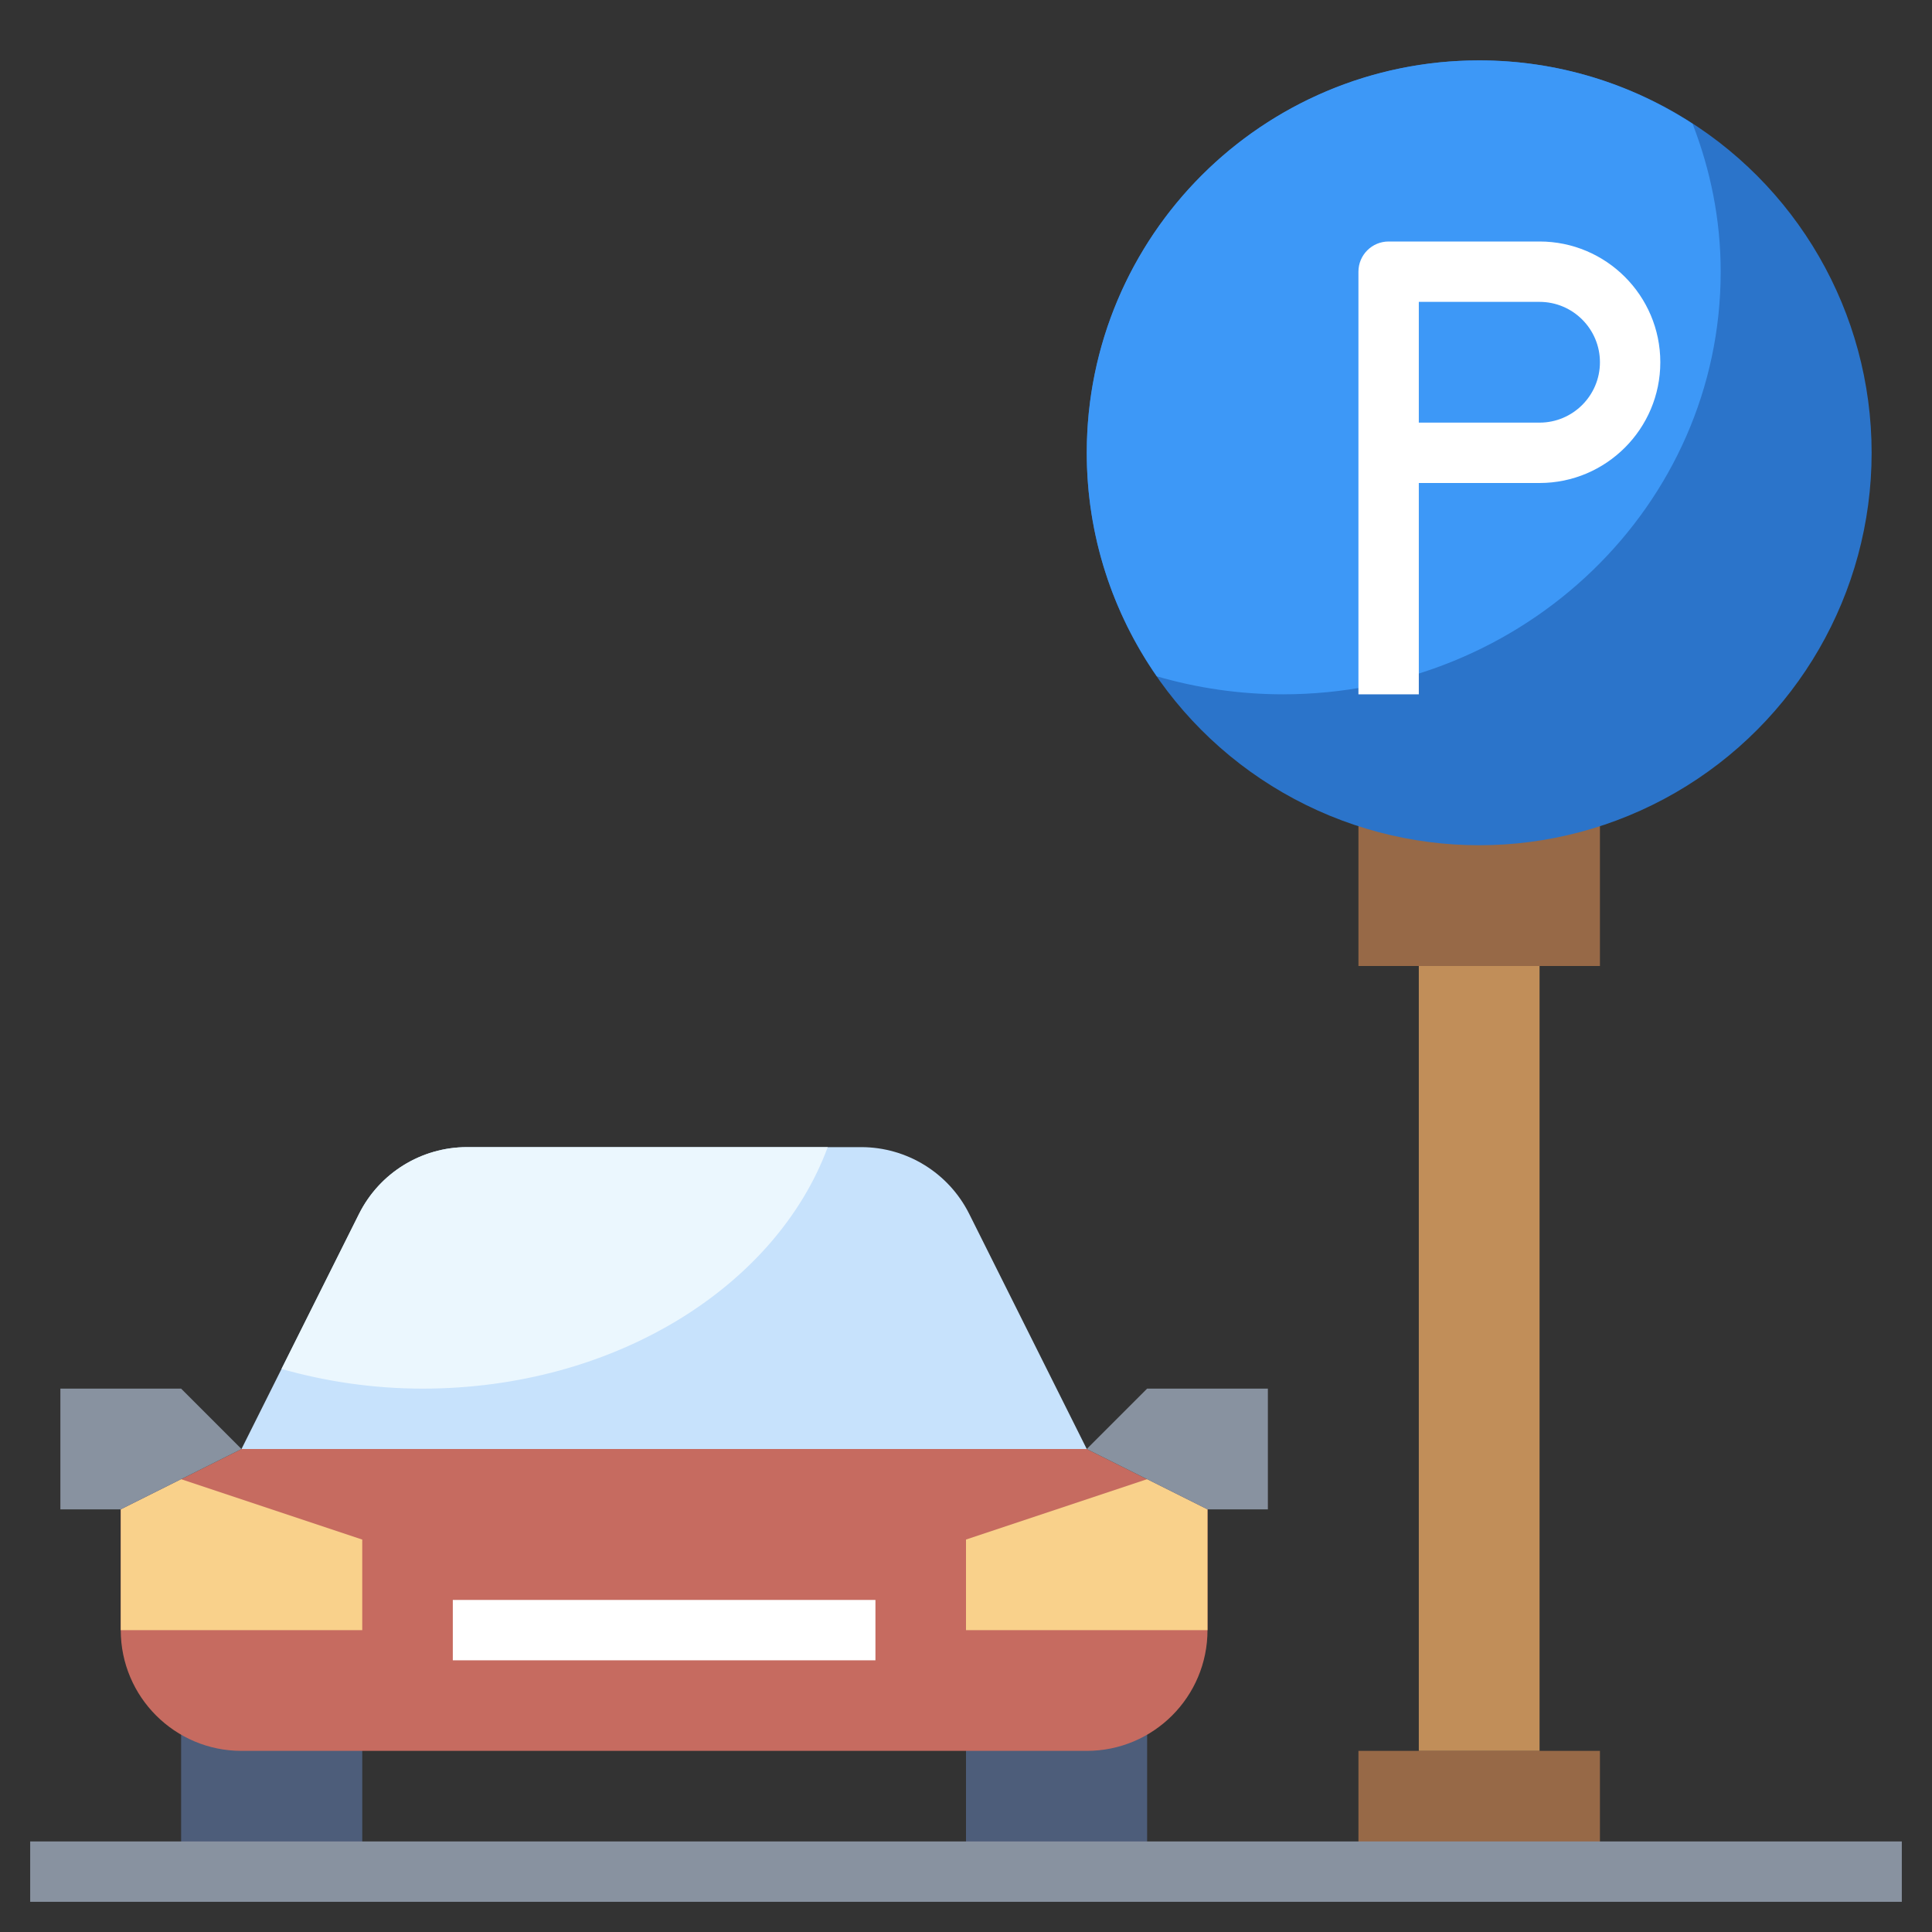 <svg id="Layer_3" enable-background="new 0 0 64 64" height="512" viewBox="0 0 64 64" width="512" xmlns="http://www.w3.org/2000/svg"><rect x="0" y="0" width="64" height="64" fill="#333333" stroke="none"/><g><path d="m32 56h6v6h-6z" fill="#4d5d7a"/><path d="m6 62v-6h6v6" fill="#4d5d7a"/><path d="m36 48 4 2v4c0 2.209-1.791 4-4 4h-28c-2.209 0-4-1.791-4-4v-4l4-2z" fill="#c66b60"/><path d="m6 49 6 2v3h-8v-4" fill="#f9d18b"/><path d="m38 49-6 2v3h8v-4" fill="#f9d18b"/><path d="m36 48-3.894-7.789c-.678-1.355-2.063-2.211-3.578-2.211h-13.056c-1.515 0-2.9.856-3.578 2.211l-3.894 7.789" fill="#c7e2fc"/><path d="m14 46c6.351 0 11.706-3.376 13.42-8h-11.948c-1.515 0-2.9.856-3.578 2.211l-2.569 5.137c1.464.415 3.033.652 4.675.652z" fill="#ebf7fe"/><path d="m40 50h2v-4h-4l-2 2" fill="#8892a0"/><path d="m4 50h-2v-4h4l2 2" fill="#8892a0"/><path d="m45 26h8v6h-8z" fill="#976947"/><path d="m45 58h8v4h-8z" fill="#976947"/><path d="m47 32h4v26h-4z" fill="#c18e59"/><circle cx="49" cy="15" fill="#2b74ca" r="13"/><path d="m36 15c0 2.753.861 5.302 2.321 7.404 1.324.384 2.725.596 4.179.596 8.008 0 14.5-6.268 14.5-14 0-1.727-.339-3.374-.932-4.901-2.035-1.323-4.459-2.099-7.068-2.099-7.18 0-13 5.82-13 13z" fill="#3d98f7"/><g><path d="m1 61h62v2h-62z" fill="#8892a0"/></g><g><path d="m47 23h-2v-14c0-.553.448-1 1-1h5c2.206 0 4 1.794 4 4s-1.794 4-4 4h-4zm0-9h4c1.103 0 2-.897 2-2s-.897-2-2-2h-4z" fill="#fff"/></g><g><path d="m15 53h14v2h-14z" fill="#fff"/></g></g></svg>